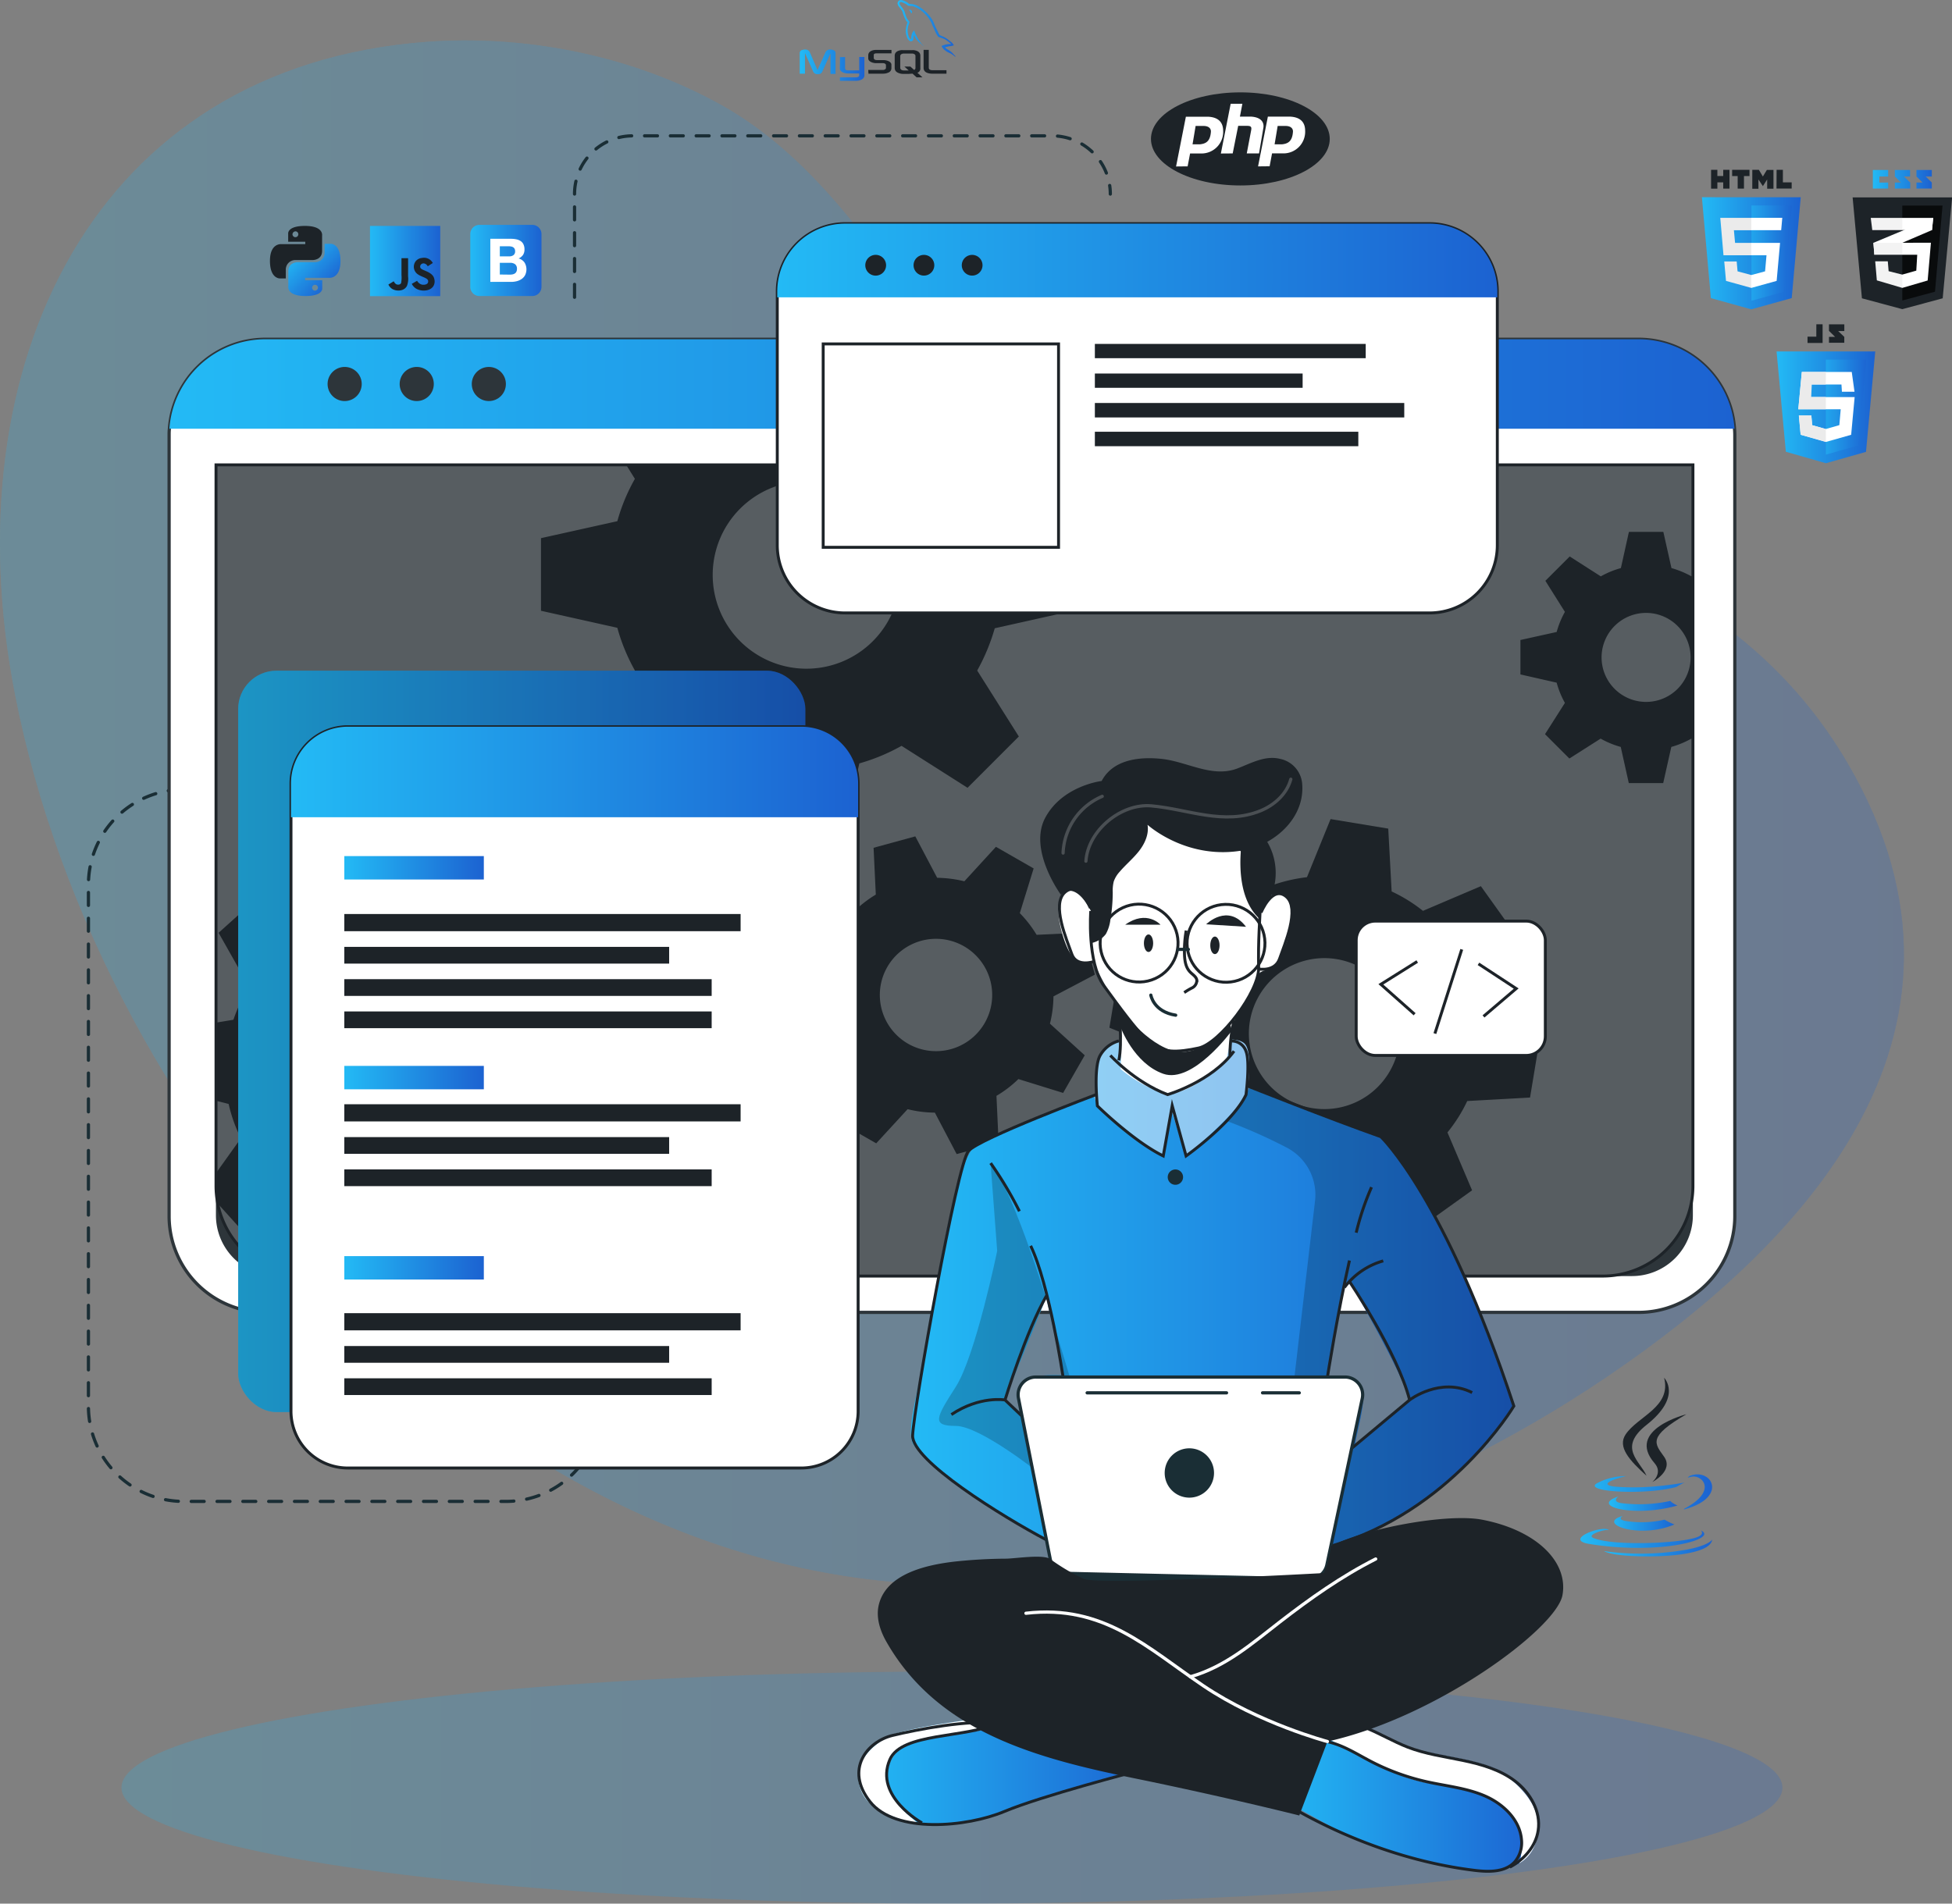 <svg id="Layer_1" data-name="Layer 1" xmlns="http://www.w3.org/2000/svg" xmlns:xlink="http://www.w3.org/1999/xlink" viewBox="0 0 667.06 650.66"><rect x="0" y="0" width="667.06" height="650.66" fill="#808080" stroke="none"/><defs><style>.cls-1,.cls-5{opacity:0.21;}.cls-2,.cls-3{fill:url(#linear-gradient);}.cls-3{opacity:0.7;}.cls-10,.cls-25,.cls-26,.cls-29,.cls-4{fill:none;}.cls-25,.cls-28,.cls-4{stroke:#1a2e35;}.cls-25,.cls-26,.cls-28,.cls-29,.cls-4,.cls-6{stroke-linecap:round;stroke-linejoin:round;stroke-width:1.1px;}.cls-4{stroke-dasharray:4.41;}.cls-5{fill:url(#linear-gradient-3);}.cls-14,.cls-21,.cls-24,.cls-28,.cls-50,.cls-6,.cls-8{fill:#fff;}.cls-6{stroke:#2d353a;}.cls-7{fill:#2d353a;}.cls-13,.cls-26,.cls-8{opacity:0.2;}.cls-9{fill:url(#linear-gradient-4);}.cls-10,.cls-14{stroke:#1d2328;stroke-miterlimit:10;}.cls-11{fill:#1d2328;}.cls-12{fill:url(#linear-gradient-5);}.cls-15{fill:url(#linear-gradient-6);}.cls-16{fill:url(#linear-gradient-7);}.cls-17{fill:url(#linear-gradient-8);}.cls-18{fill:url(#linear-gradient-9);}.cls-19{fill:url(#linear-gradient-10);}.cls-20{fill:url(#linear-gradient-11);}.cls-22{fill:url(#linear-gradient-12);}.cls-23{fill:url(#linear-gradient-13);}.cls-24{opacity:0.5;}.cls-26,.cls-29{stroke:#fff;}.cls-27{fill:#1a2e35;}.cls-30{fill:url(#linear-gradient-14);}.cls-31{opacity:0.69;}.cls-32{fill:url(#linear-gradient-15);}.cls-33{fill:url(#linear-gradient-16);}.cls-34{fill:url(#linear-gradient-17);}.cls-35{fill:url(#linear-gradient-18);}.cls-36{opacity:0.05;isolation:isolate;}.cls-37{fill:url(#linear-gradient-19);}.cls-38{fill:url(#linear-gradient-20);}.cls-39,.cls-42{opacity:0.53;}.cls-39{fill:url(#linear-gradient-21);}.cls-40{fill:#ebebeb;}.cls-41{fill:url(#linear-gradient-22);}.cls-42{fill:url(#linear-gradient-23);}.cls-43{fill:url(#linear-gradient-24);}.cls-44{fill:url(#linear-gradient-25);}.cls-45{fill:url(#linear-gradient-26);}.cls-46{fill:url(#linear-gradient-27);}.cls-47{fill:url(#linear-gradient-28);}.cls-48{fill:url(#linear-gradient-29);}.cls-49{fill:url(#linear-gradient-30);}.cls-50{fill-rule:evenodd;}</style><linearGradient id="linear-gradient" x1="206.47" y1="492.4" x2="857.1" y2="492.4" gradientUnits="userSpaceOnUse"><stop offset="0" stop-color="#23baf5"/><stop offset="1" stop-color="#1c62d1"/></linearGradient><linearGradient id="linear-gradient-3" x1="41.51" y1="611" x2="609.11" y2="611" xlink:href="#linear-gradient"/><linearGradient id="linear-gradient-4" x1="264.36" y1="345.92" x2="799.21" y2="345.92" xlink:href="#linear-gradient"/><linearGradient id="linear-gradient-5" x1="81.39" y1="355.95" x2="275.21" y2="355.95" xlink:href="#linear-gradient"/><linearGradient id="linear-gradient-6" x1="305.91" y1="478.52" x2="499.72" y2="478.52" xlink:href="#linear-gradient"/><linearGradient id="linear-gradient-7" x1="117.66" y1="296.61" x2="165.35" y2="296.61" xlink:href="#linear-gradient"/><linearGradient id="linear-gradient-8" x1="117.66" y1="368.31" x2="165.35" y2="368.31" xlink:href="#linear-gradient"/><linearGradient id="linear-gradient-9" x1="117.66" y1="433.34" x2="165.35" y2="433.34" xlink:href="#linear-gradient"/><linearGradient id="linear-gradient-10" x1="472.09" y1="303.69" x2="718.15" y2="303.69" xlink:href="#linear-gradient"/><linearGradient id="linear-gradient-11" x1="499.72" y1="820.14" x2="601.23" y2="820.14" xlink:href="#linear-gradient"/><linearGradient id="linear-gradient-12" x1="642.53" y1="827.55" x2="732.18" y2="827.55" xlink:href="#linear-gradient"/><linearGradient id="linear-gradient-13" x1="517.73" y1="657.37" x2="723.81" y2="657.37" xlink:href="#linear-gradient"/><linearGradient id="linear-gradient-14" x1="332.91" y1="303.87" x2="356.87" y2="303.87" xlink:href="#linear-gradient"/><linearGradient id="linear-gradient-15" x1="846.47" y1="275.94" x2="866.63" y2="275.94" xlink:href="#linear-gradient"/><linearGradient id="linear-gradient-16" x1="26.13" y1="1125.5" x2="26.13" y2="1125.07" gradientTransform="matrix(23.01, 0, 0, -19.07, 250.53, 21866.95)" gradientUnits="userSpaceOnUse"><stop offset="0.39" stop-color="#d1d3d4" stop-opacity="0"/><stop offset="1" stop-color="#d1d3d4"/></linearGradient><linearGradient id="linear-gradient-17" x1="23.87" y1="1123.05" x2="23.87" y2="1122.62" gradientTransform="matrix(24.64, 0, 0, -19.82, 273.53, 22668.84)" xlink:href="#linear-gradient-16"/><linearGradient id="linear-gradient-18" x1="10.7" y1="1107.14" x2="11.13" y2="1107.14" gradientTransform="matrix(45.8, 0, 0, -35.99, 250.56, 40146.85)" gradientUnits="userSpaceOnUse"><stop offset="0" stop-color="#e8e7e5"/><stop offset="1" stop-color="#fff"/></linearGradient><linearGradient id="linear-gradient-19" x1="9.88" y1="1180.1" x2="10.31" y2="1180.1" gradientTransform="matrix(49.72, 0, 0, -9.7, 248.46, 11738.16)" xlink:href="#linear-gradient-18"/><linearGradient id="linear-gradient-20" x1="813.58" y1="353.88" x2="847.3" y2="353.88" xlink:href="#linear-gradient"/><linearGradient id="linear-gradient-21" x1="830.44" y1="353.83" x2="844.24" y2="353.83" xlink:href="#linear-gradient"/><linearGradient id="linear-gradient-22" x1="788.06" y1="301.24" x2="821.84" y2="301.24" xlink:href="#linear-gradient"/><linearGradient id="linear-gradient-23" x1="804.95" y1="301.18" x2="818.76" y2="301.18" xlink:href="#linear-gradient"/><linearGradient id="linear-gradient-24" x1="479.81" y1="236.93" x2="501.9" y2="236.93" xlink:href="#linear-gradient"/><linearGradient id="linear-gradient-25" x1="513.16" y1="224.42" x2="533.03" y2="224.42" xlink:href="#linear-gradient"/><linearGradient id="linear-gradient-26" x1="0.55" y1="1091.45" x2="0.7" y2="1091.3" gradientTransform="matrix(82.82, 0, 0, -83.01, 262.86, 90900.16)" xlink:href="#linear-gradient"/><linearGradient id="linear-gradient-27" x1="367.18" y1="303.69" x2="391.51" y2="303.69" xlink:href="#linear-gradient"/><linearGradient id="linear-gradient-28" x1="756.28" y1="731.99" x2="779.77" y2="731.99" xlink:href="#linear-gradient"/><linearGradient id="linear-gradient-29" x1="746.52" y1="731.17" x2="791.53" y2="731.17" xlink:href="#linear-gradient"/><linearGradient id="linear-gradient-30" x1="754.64" y1="743.76" x2="791.56" y2="743.76" xlink:href="#linear-gradient"/></defs><title>website development service _vector_img</title><g class="cls-1"><path class="cls-2" d="M837.85,475.53C765.62,351.84,569.72,395.89,529.7,335.72c-20.49-30.81-43.41-66.52-76.65-85.09-31.7-17.7-68.45-24-100.49-21.67-114.4,8.37-162.92,110.74-140.93,223.15C241,602.05,373.88,755.23,531.8,756.3c82.59.56,161.44-29,223.29-70.7l1.38-.94C818.27,642.6,893,570,837.85,475.53Z" transform="translate(-206.47 -214.67)"/><path class="cls-3" d="M837.85,475.53C765.62,351.84,569.72,395.89,529.7,335.72c-20.49-30.81-43.41-66.52-76.65-85.09-31.7-17.7-68.45-24-100.49-21.67-114.4,8.37-162.92,110.74-140.93,223.15C241,602.05,373.88,755.23,531.8,756.3c82.59.56,161.44-29,223.29-70.7l1.38-.94C818.27,642.6,893,570,837.85,475.53Z" transform="translate(-206.47 -214.67)"/></g><path class="cls-4" d="M277.19,484.53h-8a32.5,32.5,0,0,0-32.5,32.5V695.35a32.5,32.5,0,0,0,32.5,32.5H379.35a32.5,32.5,0,0,0,32.5-32.5h0" transform="translate(-206.47 -214.67)"/><path class="cls-4" d="M402.81,316.27V281a19.9,19.9,0,0,1,19.91-19.9H566a19.9,19.9,0,0,1,19.9,19.9h0" transform="translate(-206.47 -214.67)"/><ellipse class="cls-5" cx="325.31" cy="611" rx="283.8" ry="39.66"/><path class="cls-6" d="M799.31,363.53V630.35a32.9,32.9,0,0,1-32.89,32.89H297.15a32.9,32.9,0,0,1-32.89-32.89V363.53c0-.78,0-1.55.1-2.32a32.87,32.87,0,0,1,32.79-30.58H766.42a32.87,32.87,0,0,1,32.79,30.58C799.28,362,799.31,362.75,799.31,363.53Z" transform="translate(-206.47 -214.67)"/><path class="cls-7" d="M73.79,158.87H578.51a0,0,0,0,1,0,0V415.36a20.8,20.8,0,0,1-20.8,20.8H94.59a20.8,20.8,0,0,1-20.8-20.8V158.87a0,0,0,0,1,0,0Z"/><path class="cls-8" d="M785,373.54V620a30.65,30.65,0,0,1-30.48,30.81H310.74A30.66,30.66,0,0,1,280.26,620V373.54Z" transform="translate(-206.47 -214.67)"/><path class="cls-9" d="M799.21,361.21H264.36a32.87,32.87,0,0,1,32.79-30.58H766.42A32.87,32.87,0,0,1,799.21,361.21Z" transform="translate(-206.47 -214.67)"/><path class="cls-7" d="M330.08,345.92a5.83,5.83,0,1,1-5.82-5.83A5.82,5.82,0,0,1,330.08,345.92Z" transform="translate(-206.47 -214.67)"/><path class="cls-7" d="M354.71,345.92a5.83,5.83,0,1,1-5.82-5.83A5.81,5.81,0,0,1,354.71,345.92Z" transform="translate(-206.47 -214.67)"/><circle class="cls-7" cx="167.05" cy="131.25" r="5.83"/><path class="cls-10" d="M785,373.55V620a30.82,30.82,0,0,1-30.82,30.83H311.08A30.82,30.82,0,0,1,280.86,626h0v-.07a31.06,31.06,0,0,1-.57-5.9V373.55Z" transform="translate(-206.47 -214.67)"/><path class="cls-11" d="M784.51,411.67a31.51,31.51,0,0,0-6.85-2.83l-2.77-12.37H763.12l-2.74,12.37a30.32,30.32,0,0,0-6.87,2.83l-10.62-6.8-8.32,8.32,6.68,10.62a30.4,30.4,0,0,0-2.82,6.87l-12.38,2.74v11.77L738.43,448a30,30,0,0,0,2.82,6.92l-6.8,10.69,8.32,8.32,10.69-6.8a30.35,30.35,0,0,0,6.87,2.84l2.75,12.36h11.76l2.77-12.36a31.54,31.54,0,0,0,6.85-2.84l.54.34V411.36ZM769,454.58a15.21,15.21,0,1,1,15.2-15.21A15.2,15.2,0,0,1,769,454.58Z" transform="translate(-206.47 -214.67)"/><path class="cls-11" d="M572.46,423.59V398.77L546.37,393a67.3,67.3,0,0,0-6-14.49l3.15-5H420.43l3,4.83a64.1,64.1,0,0,0-6,14.47l-26.09,5.8v24.82l26.09,5.82a65.13,65.13,0,0,0,6,14.58L409.13,466.4l17.56,17.54,22.52-14.34a66,66,0,0,0,14.49,6l5.78,26.06H494.3l5.83-26.06a66.54,66.54,0,0,0,14.43-6l22.55,14.34,17.53-17.54-14.23-22.54a68.22,68.22,0,0,0,6-14.45Zm-90.39,19.64a32.05,32.05,0,1,1,32.05-32.05A32.06,32.06,0,0,1,482.07,443.23Z" transform="translate(-206.47 -214.67)"/><path class="cls-11" d="M407.88,594l1.05-19.68-20.4-5.75a55.44,55.44,0,0,0-4.19-11.71l12.33-17.31-13.21-14.66L365,535.31a54.1,54.1,0,0,0-11.25-5.38L350.21,509l-19.68-1-5.69,20.46a51.47,51.47,0,0,0-11.7,4.16l-17.29-12.33-14.68,13.21L291.63,552a50.84,50.84,0,0,0-5.39,11.22l-6,1v26.66L284.6,592a51.52,51.52,0,0,0,4.19,11.74l-8.52,11.91.57,10.22V626h0l8.78,9.74,18.5-10.44a51.22,51.22,0,0,0,11.28,5.44l3.37,20.09v0l.16.83,19.68,1.05.52-1.88v0l5.17-18.57a52.47,52.47,0,0,0,11.77-4.15l17.26,12.31L392,627.22,381.6,608.71a51.22,51.22,0,0,0,5.33-11.21Zm-52.27-30.75a25.49,25.49,0,1,0-1.9,36A25.49,25.49,0,0,0,355.61,563.22Z" transform="translate(-206.47 -214.67)"/><path class="cls-11" d="M565.27,564.56a39.56,39.56,0,0,0,1.2-9.32l14.15-7.44-3.91-14.35-16,.74a39.8,39.8,0,0,0-5.74-7.41l4.73-15.28-12.89-7.39-10.79,11.78a41.56,41.56,0,0,0-9.29-1.19l-7.47-14.16L505,504.44l.76,16a40.6,40.6,0,0,0-7.43,5.74L483,521.45l-7.39,12.88,11.83,10.76a39.34,39.34,0,0,0-1.17,9.29l-14.17,7.47L476,576.2l16-.76a37.91,37.91,0,0,0,5.72,7.43L493,598.07l12.9,7.39,10.73-11.68a39,39,0,0,0,9.31,1.18l7.45,14.17,14.34-3.9-.63-13.66-.11-2.34a39.16,39.16,0,0,0,7.5-5.74l15.28,4.74,6.31-11,1.08-1.86Zm-33.89,8.72a19.2,19.2,0,1,1,13.48-23.57A19.2,19.2,0,0,1,531.38,573.28Z" transform="translate(-206.47 -214.67)"/><path class="cls-11" d="M729.33,589.81l3.27-19.7-19.94-8a53.11,53.11,0,0,0-2.86-12.3l14.35-16-11.62-16.25L692.74,526a52.64,52.64,0,0,0-10.7-6.63l-1.16-21.48-19.71-3.26-8.07,19.86a55.28,55.28,0,0,0-12.25,2.88l-16-14.35L608.59,514.6,617,534.38a53.55,53.55,0,0,0-6,9.32c-.23.45-.46.91-.67,1.37l-21.47,1.19-3.27,19.68,3.24,1.31L605.55,574a51.37,51.37,0,0,0,2.86,12.24l-14.36,16,11.63,16.24,19.79-8.44a51.05,51.05,0,0,0,10.68,6.69l1.11,21.38L657,641.38,665,621.67a51.76,51.76,0,0,0,12.28-2.88l16,14.37,16.25-11.64-8.42-19.79A51.88,51.88,0,0,0,707.87,591Zm-55.26-.88a25.8,25.8,0,1,1,5.95-36A25.81,25.81,0,0,1,674.07,588.93Z" transform="translate(-206.47 -214.67)"/><rect class="cls-12" x="81.39" y="229.24" width="193.82" height="253.41" rx="13.11"/><rect class="cls-13" x="81.39" y="229.24" width="193.82" height="253.41" rx="13.11"/><path class="cls-14" d="M499.72,482.48V697a19.42,19.42,0,0,1-19.43,19.43h-155A19.42,19.42,0,0,1,305.91,697V482.48a19.42,19.42,0,0,1,19.42-19.42h155A19.43,19.43,0,0,1,499.72,482.48Z" transform="translate(-206.47 -214.67)"/><path class="cls-15" d="M499.72,482.48V494H305.91V482.48a19.42,19.42,0,0,1,19.42-19.42h155A19.43,19.43,0,0,1,499.72,482.48Z" transform="translate(-206.47 -214.67)"/><rect class="cls-16" x="117.66" y="292.61" width="47.68" height="8"/><rect class="cls-17" x="117.66" y="364.32" width="47.68" height="8"/><rect class="cls-18" x="117.66" y="429.34" width="47.68" height="8"/><rect class="cls-11" x="117.66" y="312.41" width="135.43" height="5.87"/><rect class="cls-11" x="117.66" y="323.64" width="111.01" height="5.72"/><rect class="cls-11" x="117.66" y="334.68" width="125.54" height="5.72"/><rect class="cls-11" x="117.66" y="345.71" width="125.54" height="5.72"/><rect class="cls-11" x="117.66" y="377.43" width="135.43" height="5.87"/><rect class="cls-11" x="117.66" y="388.66" width="111.01" height="5.72"/><rect class="cls-11" x="117.66" y="399.7" width="125.54" height="5.72"/><rect class="cls-11" x="117.66" y="448.84" width="135.43" height="5.87"/><rect class="cls-11" x="117.66" y="460.07" width="111.01" height="5.72"/><rect class="cls-11" x="117.66" y="471.1" width="125.54" height="5.72"/><path class="cls-14" d="M718.15,314.29V401A23.16,23.16,0,0,1,695,424.17H495.25A23.16,23.16,0,0,1,472.09,401V314.29a23.18,23.18,0,0,1,23.16-23.18H695A23.17,23.17,0,0,1,718.15,314.29Z" transform="translate(-206.47 -214.67)"/><path class="cls-19" d="M718.15,314.29v2H472.09v-2a23.18,23.18,0,0,1,23.16-23.18H695A23.17,23.17,0,0,1,718.15,314.29Z" transform="translate(-206.47 -214.67)"/><path class="cls-11" d="M508.24,307.83a3.55,3.55,0,1,1,0-5A3.54,3.54,0,0,1,508.24,307.83Z" transform="translate(-206.47 -214.67)"/><path class="cls-11" d="M524.71,307.83a3.54,3.54,0,1,1,0-5A3.53,3.53,0,0,1,524.71,307.83Z" transform="translate(-206.47 -214.67)"/><path class="cls-11" d="M541.19,307.83a3.54,3.54,0,1,1,0-5A3.53,3.53,0,0,1,541.19,307.83Z" transform="translate(-206.47 -214.67)"/><rect class="cls-10" x="281.31" y="117.55" width="80.43" height="69.52"/><rect class="cls-11" x="374.15" y="117.55" width="92.56" height="4.88"/><rect class="cls-11" x="374.15" y="127.67" width="71" height="4.88"/><rect class="cls-11" x="374.15" y="137.74" width="105.73" height="4.94"/><rect class="cls-11" x="374.15" y="147.57" width="90.03" height="4.94"/><path class="cls-20" d="M601.23,818.36s-43,12.33-49,14.45c-5.45,1.93-20.25,7.11-31.35,5.51a23.16,23.16,0,0,1-3.17-.69c-11.24-3.35-16.29-6.47-17.77-13.55s4.12-12.27,9.52-15.61,34.65-6.81,34.65-6.81l7.06,2.07h0Z" transform="translate(-206.47 -214.67)"/><path class="cls-21" d="M520.9,838.32a23.16,23.16,0,0,1-3.17-.69c-11.24-3.35-16.29-6.47-17.77-13.55s4.12-12.27,9.52-15.61,34.65-6.81,34.65-6.81l7.06,2.07c-6.39,2.94-30.22,4.58-35.42,7.57s-7.71,8.63-4.64,16.25C512.76,831.6,517.14,835.52,520.9,838.32Z" transform="translate(-206.47 -214.67)"/><path class="cls-10" d="M594.76,820.11s-32.27,8.37-45.07,13.72-37.21,7.69-45.91-3.35-1-20.53,7.69-22.64,26.29-5.45,35.89-4.12" transform="translate(-206.47 -214.67)"/><path class="cls-10" d="M521.55,837.73s-16.42-9-11-21.62c4-9.31,25.93-7.3,36.78-12.39" transform="translate(-206.47 -214.67)"/><path class="cls-22" d="M732.11,840.31c-.44,4.4-2,8.62-6.44,11.23-3,1.75-7.18,2.8-13.21,2.73-15.07-.19-43.4-11-43.4-11l-26.53-14.67,13.8-21.84,3.78-6,9.75,2.19s8.08,4.58,16.2,8.22,27.84,4.42,34.79,10S732.86,833,732.11,840.31Z" transform="translate(-206.47 -214.67)"/><path class="cls-21" d="M732.11,840.31c-.44,4.4-2,8.62-6.44,11.23a19.9,19.9,0,0,0-.75-13.24c-2.95-6.65-12.61-12.52-25.29-13.5s-22.39-6.91-27.48-9.56c-4-2.06-12.34-6.56-15.82-8.44l3.78-6,9.75,2.19s8.08,4.58,16.2,8.22,27.84,4.42,34.79,10S732.86,833,732.11,840.31Z" transform="translate(-206.47 -214.67)"/><path class="cls-10" d="M648.41,832.75c18.89,10.82,40.49,18.61,62.1,21.22,4.82.58,10.44.66,13.67-3a10.13,10.13,0,0,0,2.23-7.58c-.59-6.81-6.31-12.21-12.59-14.91s-13.22-3.34-19.89-4.84a78.86,78.86,0,0,1-19.12-7c-4.79-2.51-9.44-5.54-14.73-6.66s-11.59.23-14.41,4.85" transform="translate(-206.47 -214.67)"/><path class="cls-10" d="M722.41,852.85c4.88-2.51,8.89-7.11,9.7-12.54,1-6.42-2.69-12.87-7.84-16.82s-11.59-5.8-17.94-7.12-12.86-2.21-18.91-4.57c-9.29-3.63-18.46-10.81-28.11-8.25" transform="translate(-206.47 -214.67)"/><path class="cls-23" d="M678.35,603.2l-44.89-17.08-.55-.21s.16-1.2.29-2.93c.28-3.58.42-9.42-1.26-11.39-2.5-2.93-9.59-.48-16.51-3.65s-19.71,2.5-19.71,2.5-9.24-1.7-13.31,5c-2.07,5.38-1.35,13.39-1.35,13.39l-.85.31c-5.35,2-34.44,12.95-40.61,17.34-6.8,4.82-14.32,54.27-16.74,68.79s-6.71,27.6-4.52,32.61,33.44,29.06,51.42,35.27,81.78,4.4,81.78,4.4,1.05-.28,2.89-.87c10.79-3.46,49.07-17.73,69.38-51.39C723.81,695.26,704.14,630.76,678.35,603.2ZM557.08,686.37c-3.31,2.34-1.54,11.41-1.54,11.41l-5.62-5L564,658.14l6,26.63S560.38,684.05,557.08,686.37Zm112.85,22c-1.55.8,4.46-15.87,1.6-19.65s-11.42-3.41-11.42-3.41l.73-4.56,5.08-26.07,1.69-2s17.46,29.92,20.58,40.47C688.19,693.17,669.16,708.4,669.93,708.4Z" transform="translate(-206.47 -214.67)"/><path class="cls-21" d="M593.6,495l-23.17,24.6s-3.19,2.82-1.92,10,4.22,13.26,6.46,13.74a32.35,32.35,0,0,0,5.36.48s5,10.76,8.48,15c0,0,1.23,16.6.57,21.21,0,0,8.33,7.27,16.17,8.2s20-11.09,20-11.09l3-14.7s7.11-10.79,7.59-13.66,3.74-2.14,5.33-3.56,5.3-7.75,5.91-13.74S648,518.58,641,520.6c-6-1.62-2.25-14.36-2.25-14.36l-10.59-9.34Z" transform="translate(-206.47 -214.67)"/><path class="cls-24" d="M633.46,586.12a24.35,24.35,0,0,1-1.19,2.68c-3.83,7.21-20.48,20.94-20.48,20.94l-5-15.48L604,609.74c-5.56-2.42-22.51-17.12-22.51-17.12s-.57-1.37-1.27-3.51l.85-.31s-.72-8,1.35-13.39c4.07-6.67,13.31-5,13.31-5s12.8-5.67,19.71-2.5,14,.72,16.51,3.65,1,14.32,1,14.32Z" transform="translate(-206.47 -214.67)"/><path class="cls-13" d="M678.35,603.2l-44.89-17.08-.55-.21s.16-1.2.29-2.93l-.93,5.82-6.64,9A181.21,181.21,0,0,1,646.34,607a18.18,18.18,0,0,1,9.52,18.14l-8.28,70.76L644.2,736l10.23,10.62c10.79-3.46,49.07-17.73,69.38-51.39C723.81,695.26,704.14,630.76,678.35,603.2Zm-8.42,105.2c-1.55.8,4.46-15.87,1.6-19.65s-11.42-3.41-11.42-3.41l.73-4.56,5.08-26.07,1.69-2s17.46,29.92,20.58,40.47C688.19,693.17,669.16,708.4,669.93,708.4Z" transform="translate(-206.47 -214.67)"/><path class="cls-13" d="M573.08,688.75l-7-23.32s-12.51-42.68-21.1-53.21l2.26,30s-7.36,35.86-14.18,46.51-8.29,13.31,0,13.31,28.44,16.07,28.44,16.07L560,704.72Zm-17.54,9-5.62-5L564,658.14l6,26.63s-9.66-.72-13,1.6S555.54,697.78,555.54,697.78Z" transform="translate(-206.47 -214.67)"/><path class="cls-10" d="M588.81,558.78s1.29,12.57,0,18.32" transform="translate(-206.47 -214.67)"/><path class="cls-10" d="M626.78,575.41a54.09,54.09,0,0,1,1.4-12" transform="translate(-206.47 -214.67)"/><path class="cls-10" d="M630.15,504.39s7.61,9.56,7.22,16.78-1,15.81-.78,24.2-13.46,26-20.49,27.51-13.07,2-17.56-2.54-9-10.73-14.83-18.73-4.49-25.56-4.49-25.56" transform="translate(-206.47 -214.67)"/><path class="cls-10" d="M611.83,532.74a40,40,0,0,0-.59,8c.06,2.23.39,4.64,2,6.23.84.86,2.07,1.55,2.23,2.74a2.91,2.91,0,0,1-1.57,2.59,20.84,20.84,0,0,0-2.74,1.63" transform="translate(-206.47 -214.67)"/><path class="cls-25" d="M599.75,554.8s.88,5.67,8.49,6.86" transform="translate(-206.47 -214.67)"/><path class="cls-11" d="M600.54,537.06c0,1.64-.71,3-1.58,3s-1.58-1.33-1.58-3,.7-3,1.58-3S600.54,535.43,600.54,537.06Z" transform="translate(-206.47 -214.67)"/><path class="cls-11" d="M623.23,537.78c0,1.64-.71,3-1.59,3s-1.58-1.32-1.58-3,.71-3,1.58-3S623.23,536.14,623.23,537.78Z" transform="translate(-206.47 -214.67)"/><path class="cls-11" d="M618.65,530.59s7.38-7.37,13.62.85" transform="translate(-206.47 -214.67)"/><path class="cls-11" d="M603.05,530.73s-4.68-5.24-12.06,0" transform="translate(-206.47 -214.67)"/><path class="cls-11" d="M589.38,565.69s4.52,12.45,14.61,16,23.49-14.8,23.49-14.8l-.7-2.38S618,575.9,608.24,574s-19.43-15.17-19.43-15.17Z" transform="translate(-206.47 -214.67)"/><path class="cls-10" d="M580.33,543.31s-6,2.12-7.61-2.57-7.08-17-2.29-21.13,8.66,5.43,8.66,5.43" transform="translate(-206.47 -214.67)"/><path class="cls-10" d="M636.58,545.86s5.59,1.13,7.19-3.56,7.08-17,2.28-21.14-8.65,5.43-8.65,5.43" transform="translate(-206.47 -214.67)"/><path class="cls-11" d="M579.09,537.06a8.32,8.32,0,0,0,5.27-3.11,13.23,13.23,0,0,0,1.54-4.73,57.52,57.52,0,0,0,.83-9.54,13.13,13.13,0,0,1,.34-3.71,9.56,9.56,0,0,1,2-3.31c2.1-2.46,4.63-4.54,6.62-7.08s3.47-5.77,2.93-9c0,0,13.64,12.47,33.3,8.61,10.58-2.07,20.74-11.36,19.51-23a9.47,9.47,0,0,0-7.46-8.13c-5.23-1.3-9.94,1.49-14.68,3.28-8.64,3.26-17.1-2.34-25.83-3.28-7.47-.8-16.63.13-20.52,7.55,0,0-13.42,1.58-19.29,12.59S569,520.47,569,520.47s4.5-5.44,10.27,5.58Z" transform="translate(-206.47 -214.67)"/><path class="cls-11" d="M631,501.57s-3.47,18.08,5.58,26.83c0,0,2-5.43,4-6.76A21,21,0,0,0,639,501.57C632.36,491.05,631,501.57,631,501.57Z" transform="translate(-206.47 -214.67)"/><path class="cls-26" d="M647.58,481c-1.34,5-5.56,8.84-10.33,10.78-12.57,5.12-24.77-.55-37.35-1.67-10.29-.91-21.62,8.36-22.34,18.91" transform="translate(-206.47 -214.67)"/><path class="cls-26" d="M569.76,506.24a22,22,0,0,1,13.38-19.38" transform="translate(-206.47 -214.67)"/><path class="cls-10" d="M585.91,575.41s8.28,9.13,19.57,13.39c0,0,15-4.36,22.7-14.85" transform="translate(-206.47 -214.67)"/><circle class="cls-10" cx="595.72" cy="537.06" r="13.31" transform="translate(-376.12 82.55) rotate(-24.64)"/><circle class="cls-10" cx="625.46" cy="537.06" r="13.31" transform="translate(-267.28 -134.41) rotate(-7)"/><path class="cls-10" d="M588.81,570.45a10.45,10.45,0,0,0-6.4,5c-2.36,4.15-.93,17.21-.93,17.21s12.16,12,22.51,17.11l3.06-17.18,4.74,17.18s16-11.34,20.48-20.93c0,0,1.45-11.18,0-14.85a5.13,5.13,0,0,0-4.79-3.5" transform="translate(-206.47 -214.67)"/><path class="cls-10" d="M569.76,685.34s-4.75-31.85-11.08-44.85" transform="translate(-206.47 -214.67)"/><path class="cls-10" d="M545,612.22a128.88,128.88,0,0,1,9.84,16.46" transform="translate(-206.47 -214.67)"/><path class="cls-10" d="M669.93,636a91.61,91.61,0,0,1,5.23-15.55" transform="translate(-206.47 -214.67)"/><path class="cls-10" d="M660.1,685.34s3.43-21.83,7.52-39.83" transform="translate(-206.47 -214.67)"/><path class="cls-10" d="M665.92,654.7a25.12,25.12,0,0,1,13.25-9.06" transform="translate(-206.47 -214.67)"/><path class="cls-10" d="M632.91,585.9s27.62,11,45.45,17.3c0,0,21.93,20.63,45.44,92.06,0,0-21.55,36.25-62.53,47.87" transform="translate(-206.47 -214.67)"/><path class="cls-10" d="M668.38,709.7l19.8-16.53s10.48-8,21.37-2.52" transform="translate(-206.47 -214.67)"/><path class="cls-10" d="M667.62,652.7s16.37,24.13,20.56,40.47" transform="translate(-206.47 -214.67)"/><path class="cls-10" d="M555.72,698.69l-5.8-5.52s-8.6-1.51-18.34,5" transform="translate(-206.47 -214.67)"/><path class="cls-10" d="M549.92,693.17s7.2-23.64,14.3-35.85" transform="translate(-206.47 -214.67)"/><path class="cls-10" d="M581.05,588.8s-39.73,14.91-43.62,19.25-18.7,87.72-19.09,97.26c-.35,8.53,30.59,27.69,45.88,35.77" transform="translate(-206.47 -214.67)"/><rect class="cls-14" x="463.46" y="314.83" width="64.63" height="45.92" rx="6.53"/><polyline class="cls-10" points="484.31 328.64 471.88 336.44 483.42 346.67"/><polyline class="cls-10" points="506.96 347.41 518.13 337.89 505.24 329.44"/><line class="cls-10" x1="490.35" y1="353.27" x2="499.53" y2="324.5"/><path class="cls-27" d="M610.76,617a2.62,2.62,0,1,1-2.61-2.61A2.61,2.61,0,0,1,610.76,617Z" transform="translate(-206.47 -214.67)"/><path class="cls-27" d="M656.73,756.59H566.31a2.12,2.12,0,0,1-2.12-2.12h0a2.12,2.12,0,0,1,2.12-2.12h90.42a2.12,2.12,0,0,1,2.12,2.12h0A2.12,2.12,0,0,1,656.73,756.59Z" transform="translate(-206.47 -214.67)"/><path class="cls-28" d="M659.9,749.56,672,692.66a6.06,6.06,0,0,0-5.92-7.32H560.45a6.05,6.05,0,0,0-5.94,7.23l10.86,55a6.07,6.07,0,0,0,5.8,4.88l82.66,1.89A6.07,6.07,0,0,0,659.9,749.56Z" transform="translate(-206.47 -214.67)"/><path class="cls-27" d="M621.34,718.13a8.43,8.43,0,1,1-8.43-8.43A8.43,8.43,0,0,1,621.34,718.13Z" transform="translate(-206.47 -214.67)"/><line class="cls-25" x1="431.45" y1="476.07" x2="444" y2="476.07"/><line class="cls-25" x1="371.51" y1="476.07" x2="419.15" y2="476.07"/><path class="cls-11" d="M660.1,809.92l-9.63,25.28s-24.56-6.19-56-12.64c-32.9-6.74-67.27-15.47-85.09-46.74-2.18-3.81-3.62-8.32-2.61-12.59,2.58-10.8,16.63-13.73,25.89-14.81a171,171,0,0,1,17.53-1c3,0,12.82-1.6,15.2.15a69.79,69.79,0,0,0,11.44,6.77c5.26,2.24,82-2,82-2a27.57,27.57,0,0,0,2.42-9.22c12.06-6.14,40-11.33,51.82-9,18.57,3.61,29.41,14.45,27.34,25.79S697.39,801.67,660.1,809.92Z" transform="translate(-206.47 -214.67)"/><path class="cls-29" d="M660.1,809.92s-23.35-6.19-42.44-19.08-34-27.86-60.59-24.76" transform="translate(-206.47 -214.67)"/><path class="cls-29" d="M613.27,787.79c12.06-3.47,20.9-11.26,30.58-18.75,10.25-7.94,21.08-15.62,32.74-21.51" transform="translate(-206.47 -214.67)"/><line class="cls-25" x1="402.56" y1="324.5" x2="406.1" y2="324.5"/><path class="cls-30" d="M332.91,291.89h24v24h-24Z" transform="translate(-206.47 -214.67)"/><path class="cls-11" d="M354.91,310.14c-.18-1.09-.89-2-3-2.87-.74-.34-1.55-.58-1.8-1.13a1.24,1.24,0,0,1,0-.7,1.16,1.16,0,0,1,1.52-.66,1.68,1.68,0,0,1,1,.91l1.75-1.13a4.19,4.19,0,0,0-.57-.77,3.4,3.4,0,0,0-2.83-1l-.7.1a3.17,3.17,0,0,0-1.7,1,3.12,3.12,0,0,0,.57,4.46c1.36,1,3.35,1.26,3.61,2.21.25,1.17-.86,1.55-2,1.41a2.58,2.58,0,0,1-1.75-1.33l-1.82,1.05a3.94,3.94,0,0,0,.82,1.11c1.73,1.76,6.08,1.68,6.85-1A3.12,3.12,0,0,0,354.91,310.14Zm-9-7.23h-2.24v5.79a9.61,9.61,0,0,1-.13,2.71c-.33.68-1.18.59-1.57.46a2,2,0,0,1-.83-.86l-.12-.2-1.82,1.11a3.49,3.49,0,0,0,1.32,1.52,4.33,4.33,0,0,0,3.2.39,2.86,2.86,0,0,0,1.81-1.42,6.86,6.86,0,0,0,.39-3.33C345.94,307,345.93,305,345.93,302.91Z" transform="translate(-206.47 -214.67)"/><path class="cls-11" d="M870.35,316.63l-13.8,3.71-13.8-3.71-3.18-34.49h34Z" transform="translate(-206.47 -214.67)"/><path class="cls-31" d="M856.55,284.93v32.45h0l11.17-3,2.57-29.45Z" transform="translate(-206.47 -214.67)"/><path class="cls-32" d="M848.72,277.07V275h3v-2.24h-5.24v6.35h5.24v-2.05ZM857.1,275h2.1v-2.24H854V275c.71.71,1.07,1,2.08,2.06H854v2.05h5.25v-2.05Zm7.43,0h2.1v-2.24h-5.25V275c.7.71,1.07,1,2.08,2.06h-2.08v2.05h5.25v-2.05Z" transform="translate(-206.47 -214.67)"/><path class="cls-21" d="M856.54,293.55l-9.88,4.12.33,4.07,9.55-4.08,10.15-4.35.42-4.16-10.57,4.41Z" transform="translate(-206.47 -214.67)"/><path class="cls-33" d="M846.66,297.67l.33,4.07,9.55-4.08v-4.11Z" transform="translate(-206.47 -214.67)"/><path class="cls-34" d="M867.11,289.15l-10.57,4.4v4.11l10.15-4.35Z" transform="translate(-206.47 -214.67)"/><path class="cls-35" d="M846.68,297.67l.32,4.07,14.65,0-.32,5.43-4.82,1.36-4.64-1.17-.28-3.37h-4.3l.56,6.51,8.7,2.57,8.66-2.53,1.12-12.91Z" transform="translate(-206.47 -214.67)"/><path class="cls-36" d="M856.54,297.67h-9.88l.33,4.07,9.55,0Zm0,10.89h0l-4.63-1.17-.28-3.37h-4.31l.56,6.51,8.71,2.57Z" transform="translate(-206.47 -214.67)"/><path class="cls-37" d="M845.77,289.15h21.34l-.42,4.16h-20.4Z" transform="translate(-206.47 -214.67)"/><path class="cls-36" d="M856.54,289.15H845.77l.52,4.16h10.25Z" transform="translate(-206.47 -214.67)"/><path class="cls-38" d="M847.3,334.8H813.58l3.17,34.28L830.44,373l13.7-3.88Z" transform="translate(-206.47 -214.67)"/><path class="cls-39" d="M830.44,337.59v32.47l11.1-3.15,2.7-29.32Z" transform="translate(-206.47 -214.67)"/><path class="cls-21" d="M839.27,341.8H822.21L821,354.63l0-.08h14.5l-.47,5.43-4.63,1.33L825.75,360l-.28-3.29h-4.26l.61,6.57,8.62,2.45,8.63-2.45,1.19-12.89H824.88l.2-4.3h10.67l.16,2.47h4.3Z" transform="translate(-206.47 -214.67)"/><path class="cls-40" d="M830.45,341.8h-8.24L821,354.63l0-.08h9.41v-4.19h-5l.2-4.29h4.77Zm-5,14.87h-4.27l.61,6.57,8.62,2.44v-4.36L825.75,360Z" transform="translate(-206.47 -214.67)"/><path class="cls-11" d="M827.16,329.74h-3v2.16h5.15v-6.4h-2.14Zm9.57-4.21h-5.24v2.24c.7.7,1.07,1,2.09,2.05h-2.09v2h5.23v-2l-2.09-2h2.1Z" transform="translate(-206.47 -214.67)"/><path class="cls-41" d="M821.84,282.08l-3.08,34.48-13.83,3.84-13.8-3.83-3.07-34.49Z" transform="translate(-206.47 -214.67)"/><path class="cls-42" d="M805,317.47l11.18-3.1,2.63-29.47H805Z" transform="translate(-206.47 -214.67)"/><path class="cls-40" d="M799,293.36h6v-4.23H794.34l.1,1.14,1,11.65H805v-4.23h-5.6Zm.95,10.68h-4.25l.6,6.64,8.66,2.4h0v-4.4h0l-4.71-1.27-.3-3.37Z" transform="translate(-206.47 -214.67)"/><path class="cls-11" d="M791.2,272.71h2.15v2.12h2v-2.12h2.14v6.43h-2.14V277h-2v2.15H791.2Zm9.09,2.13H798.4v-2.13h5.93v2.13h-1.89v4.3h-2.15v-4.3Zm5-2.13h2.24L808.9,275l1.37-2.26h2.25v6.43h-2.15V276l-1.47,2.29h0L807.38,276v3.19h-2.1Zm8.3,0h2.15V277h3v2.12h-5.18Z" transform="translate(-206.47 -214.67)"/><path class="cls-21" d="M804.93,301.92h5.21l-.49,5.49-4.72,1.27v4.4l8.67-2.4.07-.72,1-11.13.1-1.14h-9.83Zm0-8.57h10.22l.09-.95.19-2.15.1-1.13h-10.6v4.22Z" transform="translate(-206.47 -214.67)"/><path class="cls-43" d="M479.81,239.85h1.76v-7L484.3,239a1.51,1.51,0,0,0,1.63,1,1.47,1.47,0,0,0,1.61-1l2.73-6.07v7H492v-7a1.07,1.07,0,0,0-.84-1.17c-1.34-.42-2.23-.06-2.64.85l-2.68,6-2.59-6c-.39-.91-1.31-1.27-2.65-.85a1.06,1.06,0,0,0-.83,1.17v7Zm13.69-5.67h1.76V238c0,.21.07.7,1,.72.49,0,3.8,0,3.83,0v-4.57h1.77s0,6.23,0,6.25c0,1.54-1.91,1.87-2.79,1.9h-5.57v-1.19h5.58c1.13-.12,1-.68,1-.87v-.46h-3.75c-1.74,0-2.85-.78-2.87-1.65C493.5,238.05,493.54,234.22,493.5,234.18Z" transform="translate(-206.47 -214.67)"/><path class="cls-11" d="M503.26,239.85h5.07a4,4,0,0,0,1.63-.34,1.6,1.6,0,0,0,1.13-1.45v-1.29c0-.51-.42-1-1.25-1.3a4.35,4.35,0,0,0-1.51-.26h-2.14c-.71,0-1.05-.21-1.13-.69a.41.41,0,0,1,0-.16v-.8a.36.36,0,0,1,0-.14c.08-.37.27-.47.89-.52l.17,0h5v-1.17h-5a4.53,4.53,0,0,0-1.43.15c-1,.32-1.51.84-1.51,1.75v1c0,.79.9,1.47,2.41,1.62l.51,0h2c.56,0,.8.14,1,.35a.41.41,0,0,1,.13.31v1a.56.56,0,0,1-.25.42,1.23,1.23,0,0,1-.75.25h-5.05Zm18.83-2c0,1.21.9,1.89,2.71,2a4.36,4.36,0,0,0,.51,0h4.6v-1.18h-4.63c-1,0-1.42-.26-1.42-.88v-6.08h-1.77v6.09Zm-9.87.06v-4.19c0-1.06.74-1.71,2.22-1.91a2.67,2.67,0,0,1,.48,0h3.35a2.7,2.7,0,0,1,.49,0c1.48.2,2.22.85,2.22,1.91v4.19a1.52,1.52,0,0,1-1,1.63l1.73,1.57h-2l-1.4-1.27-1.42.09h-1.88a4.08,4.08,0,0,1-1-.15C512.76,239.43,512.22,238.84,512.22,237.86Zm1.9-.1a1.35,1.35,0,0,0,0,.18c.11.49.56.76,1.26.76H517l-1.47-1.33h2.05l1.28,1.16a.86.86,0,0,0,.45-.57.47.47,0,0,0,0-.17v-4a.5.5,0,0,0,0-.16c-.1-.45-.56-.71-1.24-.71h-2.67c-.78,0-1.29.34-1.29.87v4Z" transform="translate(-206.47 -214.67)"/><path class="cls-44" d="M531.46,229.76a6.19,6.19,0,0,0-2.62.37c-.2.08-.52.08-.55.34s.12.29.21.43a3.55,3.55,0,0,0,.71.83c.28.21.56.43.86.62.53.32,1.13.5,1.64.83.3.19.6.43.89.65s.24.27.43.33v0c-.1-.12-.12-.3-.21-.43l-.4-.4A6.49,6.49,0,0,0,531,232c-.42-.31-1.37-.72-1.54-1.21l0,0a7.21,7.21,0,0,0,.92-.21c.46-.13.88-.1,1.36-.22l.64-.18V230c-.24-.25-.41-.57-.67-.8a20,20,0,0,0-2.22-1.66c-.43-.27-1-.45-1.42-.68-.15-.08-.42-.12-.53-.25a5.8,5.8,0,0,1-.55-1.05c-.39-.74-.77-1.55-1.11-2.34a12.59,12.59,0,0,0-.68-1.54,13.53,13.53,0,0,0-5.24-5.05,6.21,6.21,0,0,0-1.72-.56l-1-.06a6.62,6.62,0,0,1-.62-.46c-.77-.49-2.75-1.55-3.33-.16-.36.89.54,1.75.87,2.19a7.46,7.46,0,0,1,.67,1,7.36,7.36,0,0,1,.22.71,16,16,0,0,0,.71,1.82,7.54,7.54,0,0,0,.49.83c.12.15.31.22.34.46a3.92,3.92,0,0,0-.31,1,5.91,5.91,0,0,0,.4,4.53c.22.34.73,1.08,1.42.8s.48-1,.65-1.7c0-.15,0-.26.09-.36v0l.56,1.11a7.52,7.52,0,0,0,1.75,1.81c.32.25.58.66,1,.81v0h0c-.08-.12-.21-.17-.31-.27a7.66,7.66,0,0,1-.71-.8,19.16,19.16,0,0,1-1.51-2.47c-.21-.41-.4-.87-.58-1.29-.07-.17-.07-.41-.22-.5a6.4,6.4,0,0,0-.65.93,8.07,8.07,0,0,0-.37,2l-.06,0c-.43-.1-.58-.54-.74-.92a5.83,5.83,0,0,1-.12-3.61c.09-.28.51-1.18.34-1.45s-.35-.41-.5-.61a5.27,5.27,0,0,1-.49-.87c-.33-.74-.48-1.58-.83-2.34a7.25,7.25,0,0,0-.68-1,6.34,6.34,0,0,1-.74-1.05c-.07-.15-.16-.39-.06-.55a.25.25,0,0,1,.18-.19c.18-.13.68.05.87.13a7.14,7.14,0,0,1,1.32.68c.2.13.41.39.65.46h.28c.43.1.92,0,1.32.15a8.16,8.16,0,0,1,1.95.93,12.13,12.13,0,0,1,4.22,4.62c.16.31.23.6.37.92.28.66.64,1.34.92,2a9.26,9.26,0,0,0,1,1.82c.21.28,1,.43,1.38.58a8.18,8.18,0,0,1,.93.37c.47.28.92.62,1.36.93C530.75,229.14,531.43,229.48,531.46,229.76ZM517.68,218a2.23,2.23,0,0,0-.55.07v0h0a4.75,4.75,0,0,0,.43.55l.31.65,0,0a.77.77,0,0,0,.28-.68c-.08-.08-.09-.18-.16-.28S517.79,218.12,517.68,218Z" transform="translate(-206.47 -214.67)"/><path class="cls-11" d="M310.69,291.89c-6.12,0-5.74,2.65-5.74,2.65v2.75h5.84v.83h-8.16s-3.91-.45-3.91,5.72,3.42,6,3.42,6h2v-2.86a3.24,3.24,0,0,1,3.36-3.42h5.79s3.25.06,3.25-3.14v-5.28S317.08,291.89,310.69,291.89Zm-3.22,1.85a1,1,0,1,1-1.05,1.05,1.06,1.06,0,0,1,1.05-1.05Z" transform="translate(-206.47 -214.67)"/><path class="cls-45" d="M310.86,315.85c6.11,0,5.73-2.65,5.73-2.65v-2.75h-5.84v-.82h8.15s3.92.44,3.92-5.73S319.4,298,319.4,298h-2v2.87a3.24,3.24,0,0,1-3.36,3.41h-5.78s-3.26-.05-3.26,3.14v5.29S304.47,315.85,310.86,315.85Zm3.22-1.84a1,1,0,1,1,1.05-1.05,1.06,1.06,0,0,1-1.05,1.05Z" transform="translate(-206.47 -214.67)"/><path class="cls-46" d="M367.18,312.72a3.14,3.14,0,0,0,3.14,3.13h18.05a3.14,3.14,0,0,0,3.14-3.13h0V294.66a3.14,3.14,0,0,0-3.14-3.13H370.32a3.14,3.14,0,0,0-3.14,3.13h0v18.06Z" transform="translate(-206.47 -214.67)"/><path class="cls-21" d="M377.27,302.29v-3.45h3a4.78,4.78,0,0,1,.84.08,2,2,0,0,1,.71.25,1.36,1.36,0,0,1,.49.52,1.65,1.65,0,0,1,.19.84,1.59,1.59,0,0,1-.56,1.35,2.36,2.36,0,0,1-1.42.41Zm-3.24-6v14.73h7.14a7.86,7.86,0,0,0,1.93-.25,5.07,5.07,0,0,0,1.67-.77,3.63,3.63,0,0,0,1.16-1.33,4.47,4.47,0,0,0-.23-4.29,3.6,3.6,0,0,0-2-1.37,3.62,3.62,0,0,0,1.5-1.21,3.24,3.24,0,0,0,.5-1.86,3.8,3.8,0,0,0-.34-1.73,2.75,2.75,0,0,0-.95-1.13,4.31,4.31,0,0,0-1.49-.61,8.8,8.8,0,0,0-1.92-.18Zm3.24,12.21v-4h3.53a2.76,2.76,0,0,1,1.69.48,1.92,1.92,0,0,1,.64,1.62,2.08,2.08,0,0,1-.2.95,1.56,1.56,0,0,1-.52.59,2.44,2.44,0,0,1-.77.31,4.6,4.6,0,0,1-.91.09Z" transform="translate(-206.47 -214.67)"/><path class="cls-47" d="M761,732.81s-2.33,1.36,1.66,1.82a35,35,0,0,0,12.64-.54,22.35,22.35,0,0,0,3.36,1.64C766.74,740.85,751.64,735.43,761,732.81Zm-1.46-6.68s-2.62,1.93,1.38,2.35a49.41,49.41,0,0,0,16.31-.79,7.38,7.38,0,0,0,2.51,1.54C765.32,733.45,749.23,729.56,759.57,726.13Z" transform="translate(-206.47 -214.67)"/><path class="cls-11" d="M771.88,714.78c3,3.4-.77,6.45-.77,6.45s7.48-3.86,4-8.7c-3.21-4.51-5.67-6.75,7.65-14.47C782.8,698.06,761.9,703.28,771.88,714.78Z" transform="translate(-206.47 -214.67)"/><path class="cls-48" d="M787.69,737.76s1.73,1.42-1.9,2.52c-6.9,2.09-28.72,2.72-34.78.08-2.18-.94,1.91-2.26,3.19-2.54a8.1,8.1,0,0,1,2.11-.23c-2.42-1.71-15.66,3.35-6.73,4.8C774,746.34,794,740.61,787.69,737.76ZM762.15,719.2s-11.1,2.63-3.93,3.59a82.07,82.07,0,0,0,14.68-.16c4.6-.38,9.2-1.21,9.2-1.21a20.38,20.38,0,0,0-2.79,1.5c-11.27,3-33,1.58-26.77-1.45A21,21,0,0,1,762.15,719.2Zm19.91,11.13c11.46-6,6.16-11.68,2.46-10.91a8.29,8.29,0,0,0-1.31.36,2.12,2.12,0,0,1,1-.76c7.31-2.57,12.94,7.59-2.36,11.61A1,1,0,0,0,782.06,730.33Z" transform="translate(-206.47 -214.67)"/><path class="cls-11" d="M775.15,685.59s6.35,6.34-6,16.1c-9.91,7.83-2.26,12.3,0,17.4-5.79-5.22-10-9.82-7.18-14.1C766.13,698.71,777.71,695.67,775.15,685.59Z" transform="translate(-206.47 -214.67)"/><path class="cls-49" d="M763.28,746.46c11,.7,27.88-.39,28.28-5.59,0,0-.77,2-9.09,3.53a90.38,90.38,0,0,1-27.83.43S756.05,746,763.28,746.46Z" transform="translate(-206.47 -214.67)"/><ellipse class="cls-11" cx="423.87" cy="47.48" rx="30.55" ry="15.91"/><path class="cls-50" d="M608.37,271.57l3.35-17h7.74c3.35.21,5,1.89,5,4.82a7.4,7.4,0,0,1-7.53,7.74h-3.77l-.84,4.4ZM614,264l1.05-6.28h2.72c1.46,0,2.51.63,2.51,1.89-.21,3.55-1.89,4.18-3.77,4.39Zm9.68,3.14,3.35-17h4l-.84,4.39H634c3.35.21,4.6,1.89,4.18,4l-1.46,8.58h-4.19l1.47-7.74c.21-1.05.21-1.68-1.26-1.68h-3.14l-1.88,9.42Zm12.71,4.4,3.35-17h7.74c3.35.21,5,1.89,5,4.82a7.41,7.41,0,0,1-7.54,7.74h-3.77l-.83,4.4Zm5.65-7.54,1.05-6.28h2.72c1.47,0,2.51.63,2.51,1.89-.21,3.55-1.88,4.18-3.77,4.39Z" transform="translate(-206.47 -214.67)"/></svg>